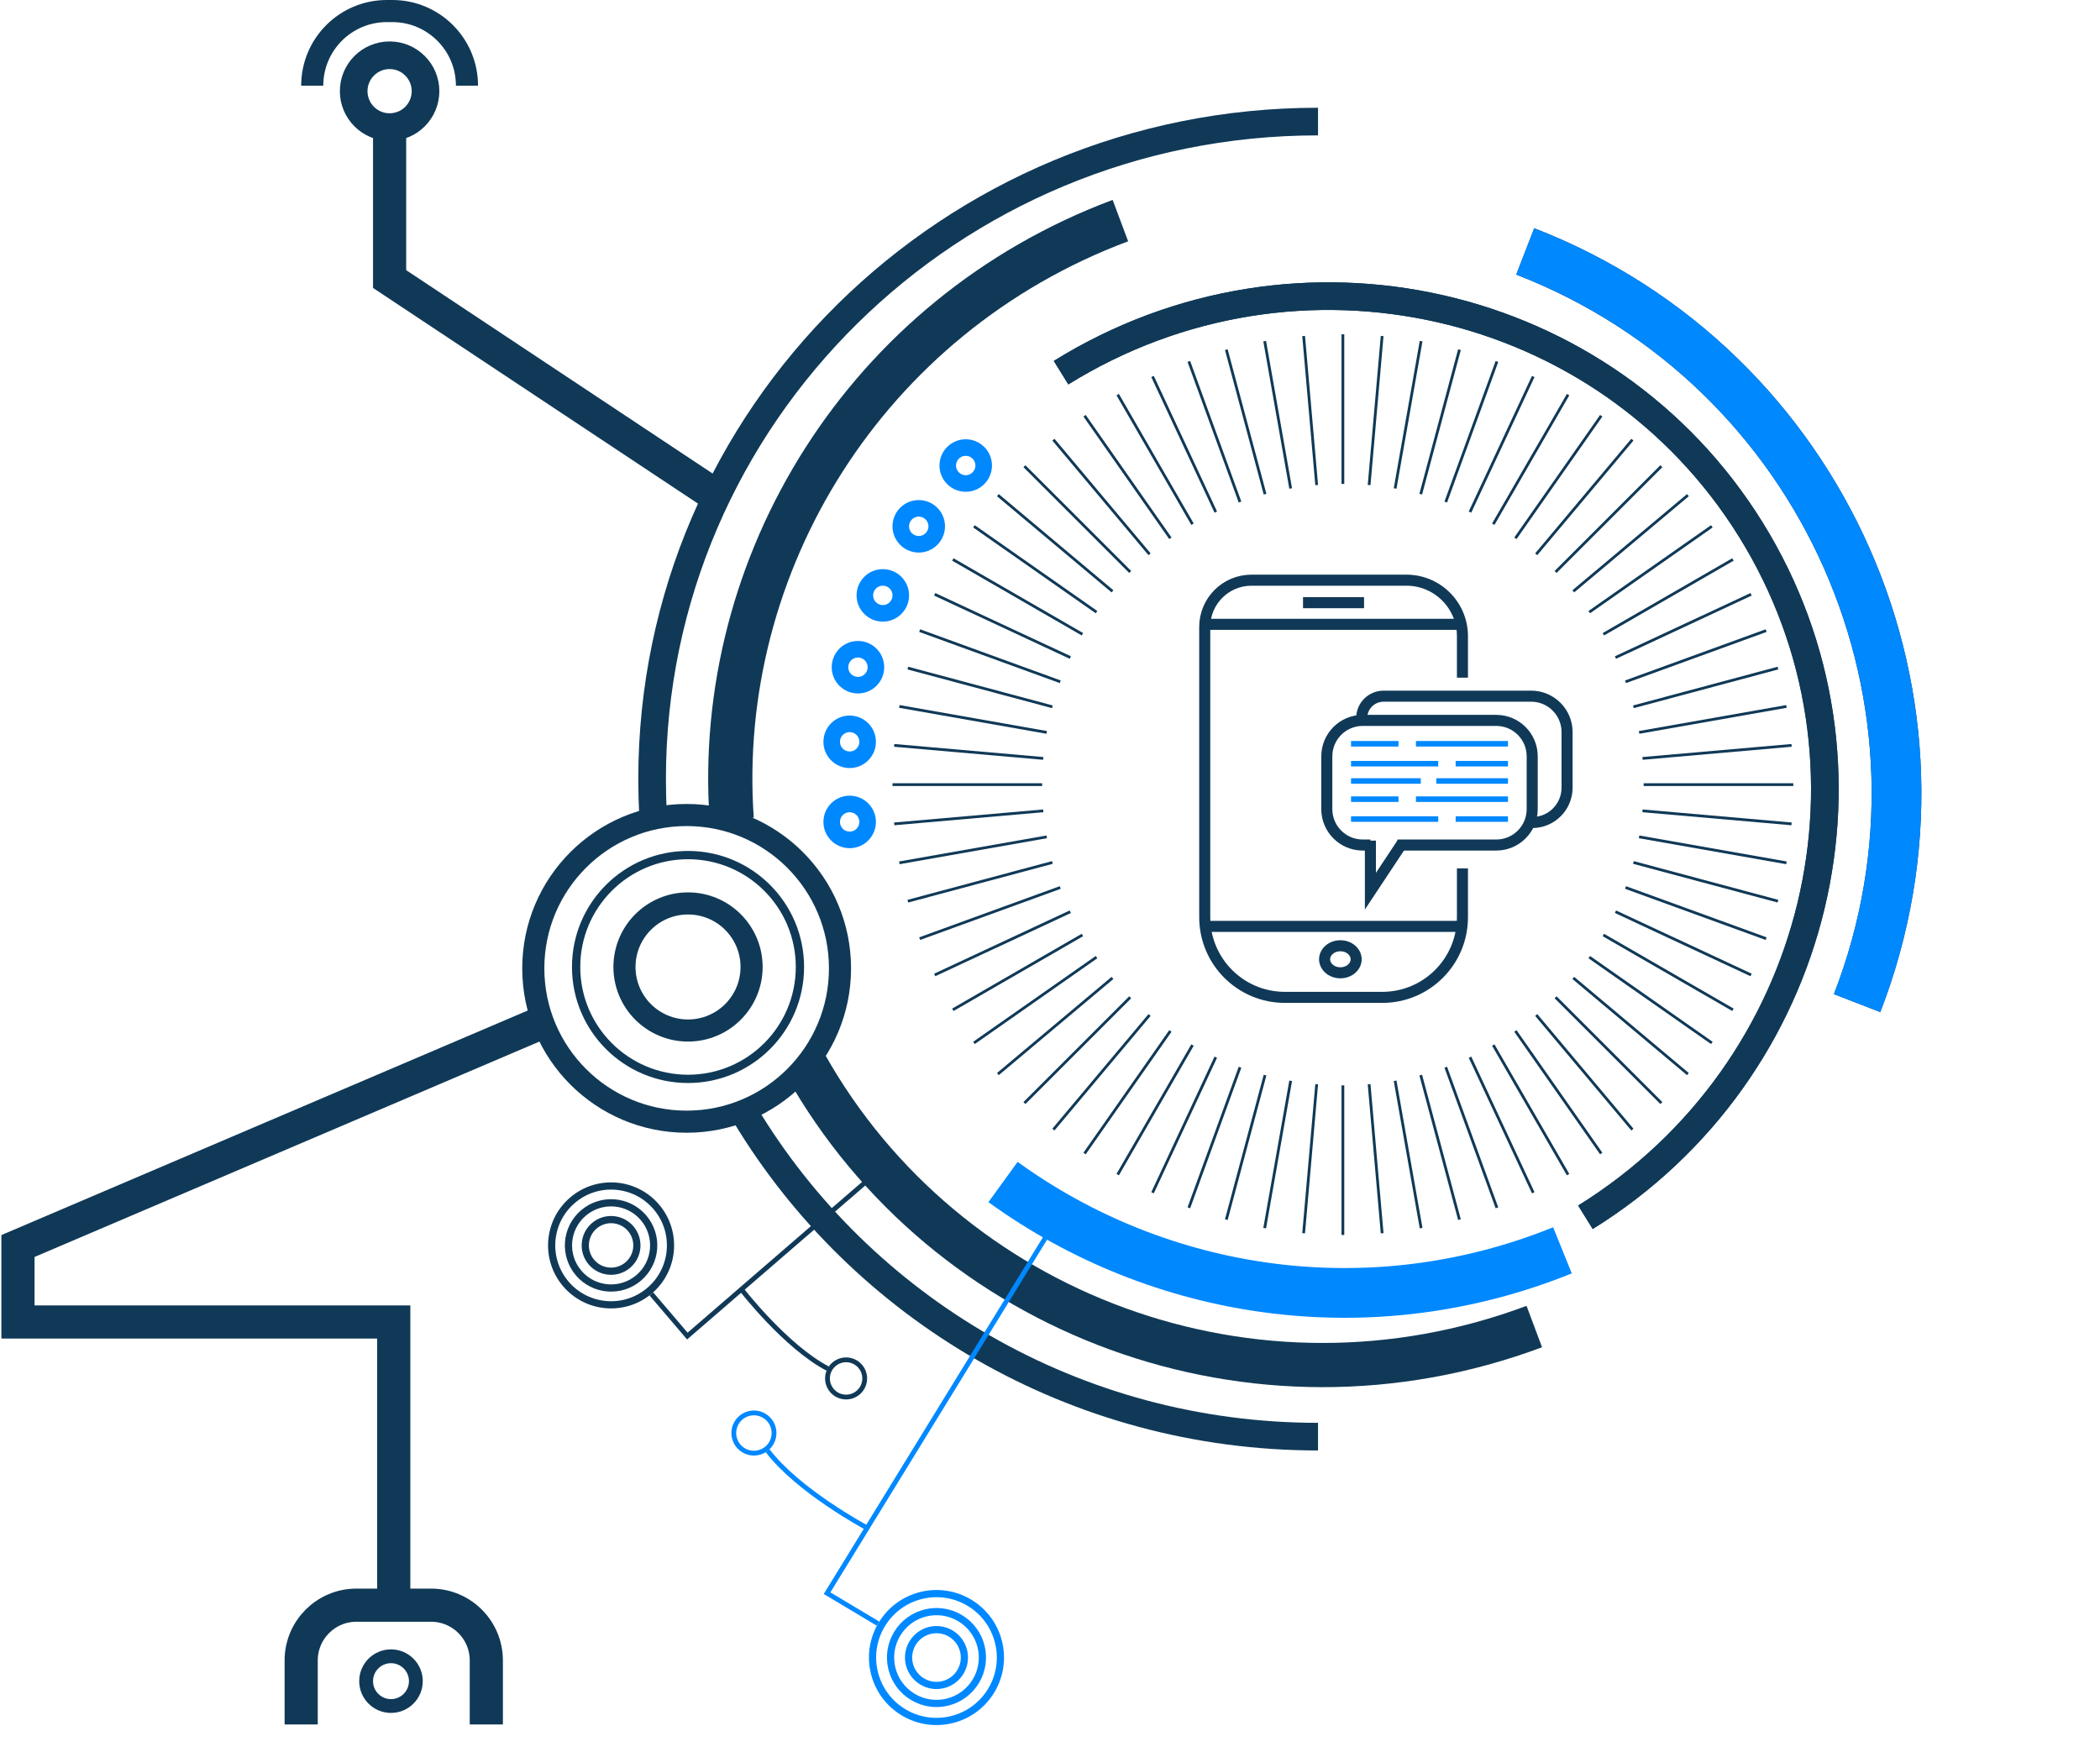 <svg width="760" height="634" viewBox="0 0 760 634" fill="none" xmlns="http://www.w3.org/2000/svg">
<path d="M150.5 608.5C150.5 613.471 146.471 617.5 141.5 617.5C136.529 617.5 132.5 613.471 132.5 608.5C132.5 603.529 136.529 599.5 141.5 599.5C146.471 599.5 150.5 603.529 150.5 608.5Z" stroke="#103957" stroke-width="5"/>
<path d="M477 520C388.845 520 311.745 473.257 269.726 403.5M477 44C343.899 44 236 150.556 236 282C236 286.362 236.119 290.696 236.353 295" stroke="#103957" stroke-width="10"/>
<path d="M573.776 440.599C659.237 387.547 686.034 276.104 633.629 191.685C581.224 107.267 469.461 81.839 384 134.891" stroke="#103957" stroke-width="10"/>
<path d="M573.776 440.599C659.237 387.547 686.034 276.104 633.629 191.685C581.224 107.267 469.461 81.839 384 134.891" stroke="#103957" stroke-width="10"/>
<path d="M555.269 480.15C453.882 518.089 342.362 475.962 291.531 385.5M405.477 79.845C313.353 114.317 258.313 204.147 264.81 296.5" stroke="#103957" stroke-width="16"/>
<path d="M672.095 363.084C714.063 254.784 660.29 132.968 551.989 91" stroke="#103957" stroke-width="18" stroke-linejoin="round"/>
<path d="M672.095 363.084C714.063 254.784 660.29 132.968 551.989 91" stroke="#0088FF" stroke-width="18" stroke-linejoin="round"/>
<path d="M565.461 452.562C495.731 480.784 419.735 468.934 363 427.831" stroke="#0088FF" stroke-width="18" stroke-linejoin="round"/>
<path d="M258.5 179L141 101V46" stroke="#103957" stroke-width="12"/>
<path d="M142.5 586.5V478.5H6.5V451L194 371M109 624.172V601C109 589.954 117.954 581 129 581H142.5H156C167.046 581 176 589.954 176 601V624.172" stroke="#103957" stroke-width="12"/>
<path d="M304 350.5C304 381.152 279.152 406 248.5 406C217.848 406 193 381.152 193 350.5C193 319.848 217.848 295 248.5 295C279.152 295 304 319.848 304 350.5Z" stroke="#103957" stroke-width="8"/>
<path d="M289.5 350C289.5 372.368 271.368 390.5 249 390.5C226.632 390.5 208.5 372.368 208.5 350C208.5 327.632 226.632 309.5 249 309.5C271.368 309.5 289.5 327.632 289.5 350Z" stroke="#103957" stroke-width="3"/>
<path d="M272 350C272 362.703 261.703 373 249 373C236.297 373 226 362.703 226 350C226 337.297 236.297 327 249 327C261.703 327 272 337.297 272 350Z" stroke="#103957" stroke-width="8"/>
<path d="M486 175.153V121" stroke="#103957"/>
<path d="M486 447V392.847" stroke="#103957"/>
<path d="M476.513 175.567L471.793 121.62" stroke="#103957"/>
<path d="M500.206 446.38L495.487 392.433" stroke="#103957"/>
<path d="M467.099 176.806L457.695 123.476" stroke="#103957"/>
<path d="M514.304 444.523L504.901 391.193" stroke="#103957"/>
<path d="M457.828 178.862L443.812 126.554" stroke="#103957"/>
<path d="M528.187 441.446L514.171 389.138" stroke="#103957"/>
<path d="M448.772 181.717L430.25 130.83" stroke="#103957"/>
<path d="M541.749 437.17L523.228 386.283" stroke="#103957"/>
<path d="M439.999 185.351L417.113 136.272" stroke="#103957"/>
<path d="M554.887 431.728L532.001 382.649" stroke="#103957"/>
<path d="M431.576 189.736L404.5 142.838" stroke="#103957"/>
<path d="M567.5 425.162L540.423 378.264" stroke="#103957"/>
<path d="M423.568 194.838L392.507 150.478" stroke="#103957"/>
<path d="M579.493 417.522L548.432 373.163" stroke="#103957"/>
<path d="M416.034 200.618L381.225 159.135" stroke="#103957"/>
<path d="M590.774 408.865L555.965 367.382" stroke="#103957"/>
<path d="M409.033 207.034L370.741 168.742" stroke="#103957"/>
<path d="M601.258 399.258L562.967 360.967" stroke="#103957"/>
<path d="M402.618 214.034L361.135 179.226" stroke="#103957"/>
<path d="M610.865 388.774L569.382 353.966" stroke="#103957"/>
<path d="M396.837 221.568L352.478 190.507" stroke="#103957"/>
<path d="M619.522 377.493L575.162 346.432" stroke="#103957"/>
<path d="M391.735 229.576L344.838 202.5" stroke="#103957"/>
<path d="M627.162 365.5L580.264 338.424" stroke="#103957"/>
<path d="M387.351 237.999L338.272 215.113" stroke="#103957"/>
<path d="M633.728 352.887L584.649 330.001" stroke="#103957"/>
<path d="M383.717 246.772L332.83 228.251" stroke="#103957"/>
<path d="M639.17 339.749L588.283 321.228" stroke="#103957"/>
<path d="M380.862 255.828L328.554 241.812" stroke="#103957"/>
<path d="M643.446 326.187L591.138 312.172" stroke="#103957"/>
<path d="M378.806 265.099L325.476 255.695" stroke="#103957"/>
<path d="M646.523 312.305L593.193 302.901" stroke="#103957"/>
<path d="M377.567 274.513L323.62 269.794" stroke="#103957"/>
<path d="M648.38 298.207L594.433 293.487" stroke="#103957"/>
<path d="M377.153 284H323" stroke="#103957"/>
<path d="M649 284H594.847" stroke="#103957"/>
<path d="M377.567 293.487L323.62 298.206" stroke="#103957"/>
<path d="M648.38 269.793L594.433 274.513" stroke="#103957"/>
<path d="M378.806 302.901L325.476 312.305" stroke="#103957"/>
<path d="M646.523 255.695L593.193 265.099" stroke="#103957"/>
<path d="M380.862 312.172L328.554 326.188" stroke="#103957"/>
<path d="M643.446 241.813L591.138 255.829" stroke="#103957"/>
<path d="M383.717 321.227L332.83 339.748" stroke="#103957"/>
<path d="M639.17 228.251L588.283 246.772" stroke="#103957"/>
<path d="M387.351 330.001L338.272 352.887" stroke="#103957"/>
<path d="M633.728 215.113L584.649 237.999" stroke="#103957"/>
<path d="M391.735 338.424L344.838 365.5" stroke="#103957"/>
<path d="M627.162 202.5L580.264 229.576" stroke="#103957"/>
<path d="M396.837 346.431L352.478 377.492" stroke="#103957"/>
<path d="M619.522 190.507L575.162 221.568" stroke="#103957"/>
<path d="M402.617 353.965L361.134 388.774" stroke="#103957"/>
<path d="M610.865 179.226L569.381 214.035" stroke="#103957"/>
<path d="M409.033 360.966L370.741 399.258" stroke="#103957"/>
<path d="M601.258 168.742L562.966 207.033" stroke="#103957"/>
<path d="M416.034 367.382L381.225 408.865" stroke="#103957"/>
<path d="M590.774 159.135L555.965 200.618" stroke="#103957"/>
<path d="M423.568 373.163L392.507 417.522" stroke="#103957"/>
<path d="M579.493 150.478L548.432 194.838" stroke="#103957"/>
<path d="M431.576 378.264L404.5 425.162" stroke="#103957"/>
<path d="M567.5 142.838L540.423 189.736" stroke="#103957"/>
<path d="M439.999 382.649L417.113 431.728" stroke="#103957"/>
<path d="M554.886 136.272L532 185.351" stroke="#103957"/>
<path d="M448.772 386.283L430.25 437.17" stroke="#103957"/>
<path d="M541.749 130.83L523.228 181.717" stroke="#103957"/>
<path d="M457.828 389.138L443.812 441.446" stroke="#103957"/>
<path d="M528.187 126.554L514.172 178.862" stroke="#103957"/>
<path d="M467.099 391.194L457.695 444.524" stroke="#103957"/>
<path d="M514.304 123.476L504.901 176.806" stroke="#103957"/>
<path d="M476.513 392.433L471.793 446.38" stroke="#103957"/>
<path d="M500.206 121.62L495.487 175.567" stroke="#103957"/>
<path d="M436.35 225.977H528.564" stroke="#103957" stroke-width="4"/>
<path d="M471.568 218.145H493.657M436.35 335.311H529.265" stroke="#103957" stroke-width="4"/>
<path d="M529.265 314.322V332C529.265 348.016 516.282 361 500.265 361H465C448.983 361 436 348.016 436 332V226.917V226.917C436 217.574 443.574 210 452.917 210H509V210C520.192 210 529.265 219.073 529.265 230.266V245.293" stroke="#103957" stroke-width="4"/>
<path d="M490.801 347.216C490.801 349.712 488.46 352.108 485.087 352.108C481.714 352.108 479.373 349.712 479.373 347.216C479.373 344.72 481.714 342.324 485.087 342.324C488.46 342.324 490.801 344.72 490.801 347.216Z" stroke="#103957" stroke-width="4"/>
<path d="M495.956 305.863H493.178C485.999 305.863 480.178 300.043 480.178 292.863V273.751C480.178 266.571 485.999 260.751 493.178 260.751H541.51C548.69 260.751 554.51 266.571 554.51 273.751V292.863C554.51 300.043 548.69 305.863 541.51 305.863H505.774" stroke="#103957" stroke-width="4"/>
<path d="M492.801 259.92V259.92C492.801 255.534 496.356 251.979 500.741 251.979H554.132C561.312 251.979 567.132 257.8 567.132 264.979V285.095C567.132 292.067 561.481 297.718 554.51 297.718V297.718" stroke="#103957" stroke-width="4"/>
<path d="M495.956 304.263V322.58L507.5 305.157" stroke="#103957" stroke-width="4"/>
<path d="M488.944 269.21H506.124M545.745 269.21H512.436M488.944 276.415H520.5M545.745 276.415H526.811M488.944 282.681H514.189M519.799 282.681H545.745M488.944 289.26H506.124M488.944 296.465H520.5M512.436 289.26H545.745M526.811 296.465H545.745" stroke="#0088FF" stroke-width="2"/>
<path d="M314 297.5C314 301.09 311.09 304 307.5 304C303.91 304 301 301.09 301 297.5C301 293.91 303.91 291 307.5 291C311.09 291 314 293.91 314 297.5Z" stroke="#0088FF" stroke-width="6"/>
<path d="M314 268.5C314 272.09 311.09 275 307.5 275C303.91 275 301 272.09 301 268.5C301 264.91 303.91 262 307.5 262C311.09 262 314 264.91 314 268.5Z" stroke="#0088FF" stroke-width="6"/>
<path d="M317 241.5C317 245.09 314.09 248 310.5 248C306.91 248 304 245.09 304 241.5C304 237.91 306.91 235 310.5 235C314.09 235 317 237.91 317 241.5Z" stroke="#0088FF" stroke-width="6"/>
<path d="M326 215.5C326 219.09 323.09 222 319.5 222C315.91 222 313 219.09 313 215.5C313 211.91 315.91 209 319.5 209C323.09 209 326 211.91 326 215.5Z" stroke="#0088FF" stroke-width="6"/>
<path d="M339 190.5C339 194.09 336.09 197 332.5 197C328.91 197 326 194.09 326 190.5C326 186.91 328.91 184 332.5 184C336.09 184 339 186.91 339 190.5Z" stroke="#0088FF" stroke-width="6"/>
<path d="M356 168.5C356 172.09 353.09 175 349.5 175C345.91 175 343 172.09 343 168.5C343 164.91 345.91 162 349.5 162C353.09 162 356 164.91 356 168.5Z" stroke="#0088FF" stroke-width="6"/>
<path d="M268.612 467.051C268.612 467.051 284.464 487.504 299.585 495.388" stroke="#103957" stroke-width="1.736"/>
<path d="M321.759 420.504L248.752 483.596L235.725 468.328" stroke="#103957" stroke-width="1.736"/>
<path d="M204.793 464.738C197.085 455.703 198.16 442.129 207.195 434.421C216.231 426.712 229.804 427.787 237.513 436.822C245.222 445.858 244.146 459.431 235.111 467.14C226.076 474.849 212.502 473.774 204.793 464.738Z" stroke="#103957" stroke-width="2.604"/>
<path d="M209.42 460.791C203.892 454.311 204.663 444.576 211.143 439.047C217.623 433.519 227.358 434.29 232.886 440.77C238.415 447.25 237.644 456.985 231.164 462.513C224.684 468.042 214.949 467.271 209.42 460.791Z" stroke="#103957" stroke-width="2.604"/>
<path d="M214.047 456.843C210.699 452.919 211.166 447.022 215.09 443.674C219.015 440.325 224.911 440.793 228.26 444.717C231.608 448.642 231.141 454.538 227.216 457.887C223.292 461.235 217.396 460.768 214.047 456.843Z" stroke="#103957" stroke-width="2.604"/>
<path d="M301.084 503.304C298.67 500.474 299.007 496.224 301.836 493.81C304.666 491.396 308.916 491.732 311.33 494.562C313.744 497.391 313.407 501.642 310.578 504.056C307.749 506.47 303.498 506.133 301.084 503.304Z" stroke="#103957" stroke-width="1.736"/>
<path d="M313.249 552.716C313.249 552.716 288.807 539.623 277.775 525.056" stroke="#0088FF" stroke-width="1.736"/>
<path d="M380.5 444.5L299.317 576.656L317.776 587.691" stroke="#0088FF" stroke-width="1.736"/>
<path d="M327.048 619.809C338.015 626.366 352.221 622.79 358.778 611.822C365.334 600.855 361.758 586.649 350.791 580.092C339.823 573.536 325.617 577.112 319.061 588.079C312.504 599.047 316.08 613.253 327.048 619.809Z" stroke="#0088FF" stroke-width="2.604"/>
<path d="M330.392 614.216C338.27 618.925 348.475 616.357 353.184 608.478C357.894 600.6 355.325 590.395 347.447 585.686C339.569 580.976 329.364 583.545 324.654 591.423C319.945 599.301 322.513 609.506 330.392 614.216Z" stroke="#0088FF" stroke-width="2.604"/>
<path d="M333.736 608.622C338.525 611.485 344.728 609.924 347.591 605.135C350.454 600.346 348.892 594.143 344.103 591.28C339.314 588.417 333.111 589.978 330.248 594.767C327.385 599.556 328.947 605.759 333.736 608.622Z" stroke="#0088FF" stroke-width="2.604"/>
<path d="M269.112 524.94C272.563 527.002 277.031 525.878 279.094 522.427C281.156 518.977 280.032 514.508 276.581 512.446C273.131 510.383 268.662 511.508 266.6 514.958C264.537 518.409 265.662 522.877 269.112 524.94Z" stroke="#0088FF" stroke-width="1.736"/>
<path d="M154 33C154 40.18 148.18 46 141 46C133.82 46 128 40.18 128 33C128 25.82 133.82 20 141 20C148.18 20 154 25.82 154 33Z" stroke="#103957" stroke-width="10"/>
<path d="M113 31V31C113 16.088 125.088 4 140 4H142C156.912 4 169 16.088 169 31V31" stroke="#103957" stroke-width="8"/>
</svg>
